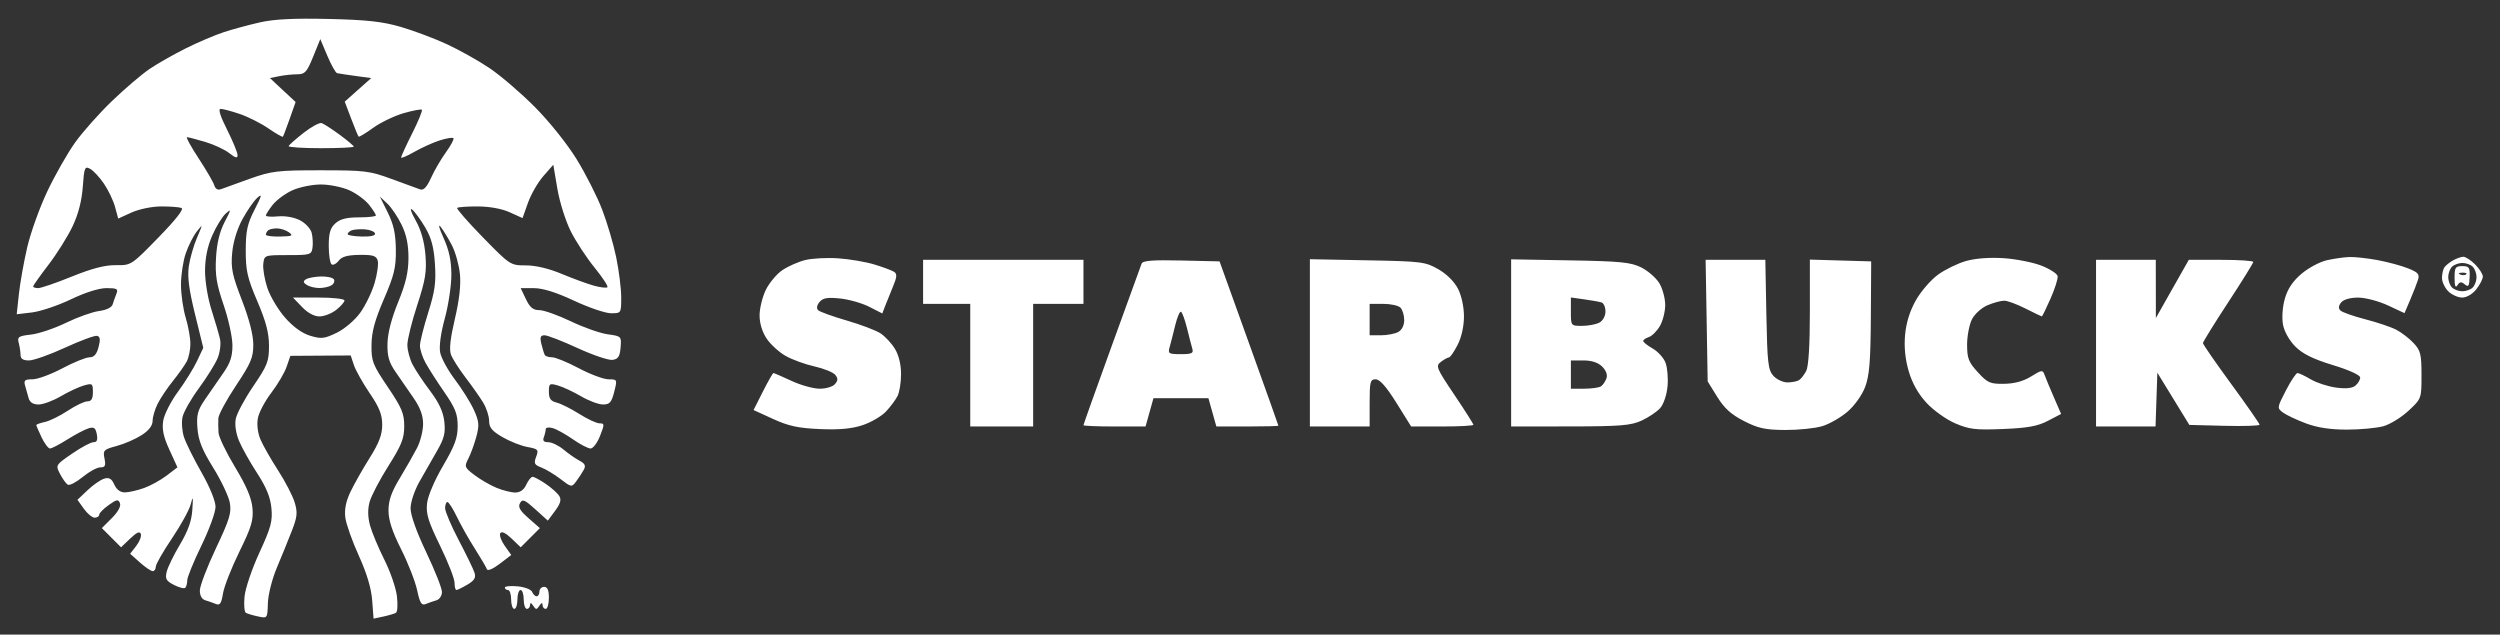 <svg width="130" height="33" viewBox="0 0 130 33" fill="none" xmlns="http://www.w3.org/2000/svg">
<rect x="0" y="0" width="130" height="33" fill="#333333" stroke="none"/>
<path fill-rule="evenodd" clip-rule="evenodd" d="M13.516 1.163C12.942 1.293 12.095 1.522 11.636 1.673C11.176 1.823 10.284 2.203 9.655 2.518C9.025 2.832 8.179 3.313 7.774 3.588C7.37 3.862 6.497 4.607 5.835 5.242C5.173 5.878 4.308 6.85 3.911 7.403C3.515 7.956 2.863 9.101 2.462 9.947C2.061 10.794 1.589 12.107 1.414 12.866C1.238 13.626 1.044 14.718 0.982 15.294L0.869 16.341L1.666 16.246C2.105 16.194 3.013 15.889 3.684 15.567C4.437 15.206 5.147 14.982 5.539 14.982C6.08 14.982 6.157 15.025 6.057 15.269C5.992 15.426 5.904 15.675 5.861 15.821C5.814 15.987 5.543 16.12 5.15 16.173C4.801 16.22 4.027 16.496 3.429 16.787C2.832 17.078 2.014 17.353 1.612 17.398C0.963 17.471 0.891 17.52 0.973 17.826C1.024 18.016 1.067 18.3 1.068 18.457C1.069 18.657 1.201 18.743 1.505 18.743C1.744 18.743 2.59 18.444 3.385 18.077C4.181 17.711 4.929 17.435 5.048 17.464C5.21 17.504 5.229 17.652 5.125 18.048C5.026 18.427 4.89 18.58 4.654 18.58C4.471 18.58 3.837 18.837 3.244 19.152C2.651 19.467 1.951 19.724 1.689 19.724C1.29 19.724 1.227 19.778 1.304 20.052C1.355 20.231 1.439 20.526 1.49 20.706C1.552 20.925 1.723 21.033 2.007 21.033C2.24 21.033 2.757 20.842 3.156 20.608C3.554 20.375 4.094 20.122 4.356 20.047C4.803 19.919 4.831 19.939 4.831 20.39C4.831 20.737 4.752 20.869 4.545 20.87C4.388 20.87 3.93 21.089 3.528 21.355C3.126 21.622 2.593 21.885 2.343 21.94C2.092 21.995 1.888 22.068 1.888 22.103C1.888 22.138 2.012 22.426 2.163 22.744C2.315 23.062 2.511 23.322 2.599 23.322C2.687 23.322 3.096 23.109 3.509 22.849C3.921 22.589 4.415 22.329 4.607 22.272C4.887 22.188 4.97 22.248 5.034 22.581C5.091 22.879 5.042 22.995 4.861 22.995C4.723 22.995 4.221 23.262 3.747 23.59C2.89 24.179 2.885 24.188 3.12 24.642C3.25 24.894 3.432 25.146 3.523 25.203C3.615 25.259 3.963 25.08 4.298 24.804C4.632 24.529 5.045 24.303 5.216 24.303C5.469 24.303 5.509 24.218 5.434 23.844C5.348 23.415 5.39 23.372 6.07 23.19C6.47 23.083 7.053 22.829 7.366 22.627C7.741 22.384 7.935 22.131 7.936 21.883C7.937 21.676 8.058 21.272 8.204 20.984C8.35 20.696 8.706 20.166 8.996 19.806C9.285 19.447 9.607 18.991 9.711 18.795C9.815 18.599 9.9 18.187 9.9 17.881C9.9 17.574 9.791 16.962 9.657 16.521C9.523 16.079 9.412 15.308 9.411 14.807C9.41 14.306 9.522 13.57 9.66 13.172C9.797 12.774 10.055 12.264 10.233 12.039C10.556 11.631 10.556 11.631 10.242 12.366C10.069 12.771 9.878 13.435 9.819 13.843C9.739 14.385 9.826 15.056 10.14 16.336L10.57 18.087L10.241 18.783C10.059 19.166 9.613 19.884 9.248 20.379C8.883 20.873 8.541 21.547 8.488 21.876C8.416 22.321 8.498 22.708 8.809 23.387L9.227 24.301L8.665 24.73C8.355 24.966 7.826 25.258 7.489 25.378C7.151 25.498 6.708 25.6 6.504 25.604C6.261 25.609 6.067 25.468 5.945 25.2C5.803 24.887 5.676 24.813 5.417 24.891C5.23 24.947 4.84 25.217 4.552 25.491L4.027 25.989L4.359 26.454C4.541 26.71 4.795 26.919 4.924 26.919C5.053 26.919 5.158 26.851 5.158 26.767C5.158 26.683 5.379 26.457 5.649 26.265C6.073 25.963 6.154 25.95 6.238 26.168C6.298 26.325 6.137 26.62 5.816 26.941L5.296 27.46L5.796 27.96L6.295 28.459L6.772 28.003C7.109 27.68 7.27 27.61 7.323 27.765C7.365 27.884 7.257 28.165 7.083 28.389L6.768 28.795L7.274 29.247C7.552 29.496 7.852 29.699 7.941 29.699C8.029 29.699 8.101 29.596 8.101 29.469C8.101 29.343 8.479 28.681 8.94 27.999C9.4 27.317 9.84 26.519 9.916 26.226C10.036 25.769 10.048 25.809 10.001 26.511C9.963 27.09 9.777 27.613 9.361 28.309C9.039 28.849 8.727 29.488 8.669 29.728C8.579 30.099 8.637 30.205 9.047 30.417C9.314 30.555 9.578 30.621 9.634 30.565C9.691 30.509 9.737 30.332 9.737 30.174C9.737 30.015 10.068 29.205 10.473 28.373C10.877 27.542 11.208 26.634 11.208 26.355C11.208 26.056 10.911 25.326 10.481 24.572C10.081 23.87 9.67 23.043 9.569 22.736C9.467 22.428 9.432 21.956 9.491 21.687C9.551 21.417 9.933 20.743 10.342 20.188C10.75 19.633 11.187 18.934 11.313 18.633C11.438 18.332 11.496 17.885 11.442 17.638C11.388 17.392 11.189 16.712 11.002 16.127C10.809 15.529 10.661 14.636 10.662 14.083C10.664 13.428 10.787 12.82 11.033 12.255C11.236 11.789 11.551 11.274 11.732 11.11C12.035 10.837 12.031 10.873 11.679 11.549C11.421 12.046 11.276 12.646 11.233 13.399C11.182 14.303 11.257 14.767 11.627 15.852C11.879 16.588 12.085 17.533 12.087 17.952C12.088 18.533 11.975 18.877 11.608 19.401C11.343 19.779 10.919 20.392 10.665 20.765C10.274 21.337 10.213 21.569 10.267 22.271C10.316 22.904 10.509 23.387 11.084 24.315C11.499 24.983 11.888 25.804 11.95 26.14C12.045 26.662 11.941 27.006 11.226 28.517C10.767 29.489 10.391 30.475 10.391 30.709C10.391 30.972 10.499 31.164 10.677 31.215C10.834 31.26 11.082 31.347 11.227 31.407C11.436 31.493 11.512 31.38 11.595 30.863C11.652 30.505 12.036 29.526 12.447 28.688C13.078 27.403 13.184 27.049 13.128 26.422C13.081 25.896 12.819 25.277 12.226 24.296C11.767 23.535 11.379 22.729 11.363 22.504C11.348 22.279 11.344 21.94 11.354 21.749C11.364 21.559 11.777 20.795 12.271 20.052C13.047 18.887 13.171 18.593 13.171 17.921C13.171 17.416 12.962 16.602 12.58 15.612C12.074 14.303 12.001 13.949 12.073 13.154C12.124 12.582 12.329 11.91 12.606 11.4C12.853 10.946 13.201 10.444 13.38 10.285C13.645 10.048 13.62 10.158 13.243 10.894C12.86 11.642 12.781 12 12.779 13.02C12.776 14.074 12.861 14.446 13.382 15.668C13.835 16.729 13.988 17.317 13.988 17.986C13.988 18.792 13.906 19.002 13.172 20.08C12.723 20.739 12.312 21.505 12.259 21.783C12.201 22.087 12.269 22.543 12.43 22.927C12.576 23.279 12.998 24.031 13.367 24.598C13.847 25.335 14.059 25.854 14.114 26.422C14.179 27.101 14.09 27.433 13.49 28.735C13.104 29.572 12.756 30.6 12.716 31.019C12.675 31.439 12.706 31.82 12.784 31.866C12.862 31.912 13.146 31.997 13.416 32.055C13.906 32.16 13.906 32.159 13.93 31.365C13.944 30.918 14.147 30.11 14.396 29.521C14.639 28.945 14.989 28.085 15.173 27.61C15.459 26.876 15.482 26.655 15.323 26.126C15.22 25.784 14.831 25.032 14.456 24.454C14.082 23.876 13.671 23.153 13.542 22.846C13.401 22.51 13.348 22.072 13.409 21.746C13.465 21.448 13.78 20.852 14.109 20.423C14.437 19.994 14.795 19.387 14.903 19.073L15.1 18.504L16.669 18.494L18.237 18.484L18.402 18.982C18.493 19.255 18.861 19.912 19.221 20.442C19.727 21.185 19.875 21.559 19.875 22.088C19.875 22.604 19.713 23.03 19.215 23.824C18.852 24.402 18.402 25.199 18.215 25.594C17.984 26.085 17.902 26.507 17.958 26.923C18.003 27.259 18.319 28.149 18.661 28.902C19.075 29.814 19.306 30.588 19.354 31.22L19.425 32.169L19.936 32.06C20.217 31.999 20.512 31.912 20.59 31.865C20.669 31.819 20.691 31.43 20.64 31C20.59 30.57 20.293 29.713 19.982 29.096C19.671 28.477 19.337 27.677 19.24 27.318C19.123 26.882 19.116 26.474 19.221 26.095C19.308 25.782 19.747 24.941 20.199 24.226C20.883 23.143 21.02 22.799 21.02 22.159C21.02 21.503 20.895 21.205 20.164 20.124C19.378 18.96 19.309 18.783 19.318 17.942C19.326 17.256 19.488 16.657 19.962 15.555C20.499 14.308 20.595 13.914 20.584 12.981C20.575 12.151 20.471 11.674 20.162 11.05L19.752 10.222L20.139 10.585C20.352 10.785 20.688 11.283 20.885 11.691C21.136 12.209 21.243 12.731 21.24 13.421C21.237 14.156 21.099 14.746 20.701 15.718C20.358 16.557 20.16 17.327 20.149 17.864C20.135 18.523 20.225 18.838 20.567 19.336C20.806 19.685 21.227 20.294 21.501 20.689C21.849 21.191 22.001 21.602 22.001 22.045C22.001 22.395 21.86 22.954 21.689 23.288C21.517 23.621 21.113 24.331 20.79 24.866C20.355 25.584 20.202 26.022 20.202 26.545C20.202 27.046 20.394 27.636 20.858 28.558C21.218 29.275 21.594 30.235 21.691 30.691C21.836 31.365 21.92 31.5 22.139 31.409C22.288 31.348 22.538 31.26 22.696 31.215C22.853 31.17 22.982 30.976 22.982 30.783C22.982 30.591 22.614 29.662 22.164 28.718C21.658 27.656 21.348 26.784 21.35 26.429C21.351 26.106 21.555 25.5 21.816 25.039C22.071 24.589 22.483 23.867 22.733 23.434C23.099 22.796 23.17 22.509 23.104 21.922C23.047 21.413 22.829 20.942 22.373 20.337C22.016 19.864 21.602 19.242 21.453 18.955C21.305 18.668 21.183 18.208 21.183 17.933C21.183 17.659 21.413 16.729 21.695 15.868C22.122 14.561 22.193 14.129 22.123 13.262C22.067 12.565 21.899 11.97 21.612 11.457C21.367 11.02 21.293 10.782 21.438 10.903C21.578 11.019 21.884 11.44 22.118 11.839C22.434 12.379 22.562 12.864 22.618 13.735C22.679 14.688 22.613 15.16 22.265 16.261C22.03 17.006 21.837 17.777 21.838 17.975C21.838 18.173 21.966 18.571 22.124 18.86C22.281 19.149 22.722 19.838 23.105 20.391C23.679 21.222 23.799 21.529 23.799 22.159C23.799 22.769 23.649 23.177 23.04 24.218C22.595 24.977 22.25 25.79 22.206 26.177C22.146 26.718 22.269 27.117 22.884 28.379C23.298 29.227 23.636 30.092 23.636 30.3C23.636 30.509 23.68 30.68 23.733 30.68C23.787 30.68 24.044 30.554 24.306 30.4C24.666 30.187 24.755 30.04 24.676 29.787C24.619 29.604 24.251 28.844 23.859 28.098C23.466 27.352 23.145 26.598 23.145 26.422C23.145 26.246 23.201 26.104 23.268 26.106C23.335 26.108 23.558 26.457 23.762 26.883C23.966 27.307 24.387 28.053 24.697 28.538C25.007 29.024 25.287 29.502 25.32 29.601C25.354 29.704 25.636 29.584 25.983 29.32L26.586 28.86L26.245 28.381C26.058 28.118 25.954 27.823 26.015 27.725C26.084 27.612 26.298 27.713 26.601 28.003L27.077 28.459L27.575 27.961L28.073 27.463L27.483 26.945C27.034 26.551 26.927 26.362 27.04 26.162C27.167 25.934 27.278 25.98 27.838 26.485L28.488 27.073L28.866 26.561C29.145 26.184 29.201 25.982 29.081 25.79C28.993 25.647 28.677 25.364 28.379 25.162C28.082 24.959 27.775 24.794 27.696 24.794C27.618 24.794 27.47 24.978 27.367 25.202C27.245 25.471 27.048 25.611 26.793 25.611C26.58 25.611 26.136 25.499 25.806 25.361C25.477 25.223 24.964 24.925 24.667 24.699C24.153 24.307 24.138 24.265 24.355 23.845C24.48 23.602 24.667 23.09 24.77 22.707C24.931 22.108 24.913 21.913 24.643 21.317C24.47 20.936 24.026 20.226 23.657 19.739C23.289 19.253 22.942 18.617 22.888 18.326C22.827 18.004 22.922 17.312 23.131 16.552C23.319 15.867 23.472 14.847 23.471 14.286C23.47 13.55 23.355 13.014 23.061 12.366C22.837 11.871 22.77 11.614 22.912 11.794C23.055 11.974 23.319 12.406 23.499 12.755C23.68 13.104 23.867 13.772 23.915 14.24C23.974 14.811 23.888 15.58 23.655 16.576C23.412 17.607 23.351 18.179 23.453 18.448C23.535 18.662 23.874 19.193 24.207 19.63C24.54 20.066 24.953 20.652 25.123 20.932C25.294 21.212 25.434 21.641 25.434 21.884C25.434 22.233 25.583 22.413 26.13 22.73C26.512 22.953 27.096 23.184 27.427 23.244C27.985 23.346 28.019 23.384 27.88 23.752C27.749 24.094 27.786 24.171 28.146 24.308C28.376 24.395 28.825 24.666 29.144 24.909C29.712 25.343 29.728 25.345 29.962 25.032C30.093 24.856 30.27 24.586 30.354 24.433C30.472 24.218 30.422 24.108 30.138 23.959C29.934 23.852 29.56 23.591 29.306 23.379C29.052 23.168 28.694 22.995 28.512 22.995C28.276 22.995 28.208 22.92 28.279 22.736C28.333 22.594 28.378 22.405 28.378 22.317C28.378 22.227 28.541 22.203 28.746 22.263C28.948 22.322 29.42 22.584 29.795 22.846C30.169 23.108 30.581 23.322 30.71 23.322C30.839 23.322 31.06 23.028 31.202 22.668C31.441 22.058 31.439 22.014 31.177 22.014C31.022 22.014 30.549 21.794 30.126 21.526C29.703 21.258 29.173 20.992 28.949 20.936C28.635 20.857 28.542 20.728 28.542 20.372C28.542 19.941 28.572 19.92 29.017 20.047C29.279 20.122 29.819 20.375 30.217 20.608C30.615 20.842 31.128 21.033 31.357 21.033C31.705 21.033 31.799 20.927 31.938 20.379C32.103 19.731 32.099 19.724 31.645 19.724C31.392 19.724 30.7 19.467 30.106 19.152C29.513 18.837 28.886 18.58 28.712 18.58C28.539 18.58 28.366 18.525 28.328 18.457C28.291 18.39 28.211 18.132 28.152 17.885C28.067 17.53 28.103 17.435 28.319 17.435C28.47 17.435 29.244 17.735 30.038 18.101C30.833 18.467 31.649 18.743 31.852 18.714C32.145 18.672 32.231 18.541 32.27 18.072C32.319 17.489 32.311 17.481 31.603 17.384C31.209 17.33 30.343 17.025 29.678 16.706C29.013 16.388 28.278 16.127 28.045 16.127C27.721 16.127 27.556 15.992 27.348 15.555L27.075 14.982L27.767 14.984C28.23 14.985 28.921 15.202 29.85 15.636C30.614 15.994 31.479 16.288 31.771 16.289C32.301 16.291 32.303 16.288 32.303 15.466C32.303 15.013 32.186 14.074 32.043 13.381C31.9 12.688 31.57 11.568 31.31 10.893C31.05 10.218 30.453 9.04 29.983 8.277C29.497 7.486 28.562 6.318 27.813 5.565C27.09 4.838 26.028 3.927 25.455 3.542C24.881 3.156 23.883 2.597 23.236 2.298C22.59 1.999 21.514 1.595 20.845 1.4C19.891 1.122 19.084 1.032 17.095 0.986C15.288 0.944 14.261 0.995 13.516 1.163ZM17.528 3.804C17.605 3.822 18.035 3.888 18.485 3.949L19.303 4.061L18.614 4.673L17.926 5.286L18.261 6.169C18.445 6.654 18.619 7.076 18.648 7.105C18.676 7.134 19.015 6.929 19.4 6.651C19.785 6.372 20.496 6.029 20.98 5.888C21.465 5.747 21.896 5.665 21.937 5.707C21.979 5.749 21.753 6.302 21.434 6.936C21.116 7.569 20.856 8.134 20.856 8.19C20.856 8.246 21.169 8.113 21.551 7.894C21.933 7.676 22.527 7.408 22.87 7.299C23.213 7.19 23.532 7.138 23.577 7.184C23.623 7.229 23.45 7.556 23.194 7.91C22.938 8.264 22.587 8.864 22.416 9.245C22.195 9.734 22.029 9.91 21.848 9.849C21.707 9.801 21.04 9.557 20.366 9.308C19.227 8.887 18.963 8.855 16.686 8.855C14.447 8.854 14.127 8.892 13.007 9.289C12.333 9.528 11.659 9.772 11.509 9.831C11.327 9.902 11.206 9.836 11.14 9.63C11.087 9.461 10.72 8.83 10.324 8.228C9.929 7.626 9.658 7.133 9.723 7.133C9.788 7.133 10.212 7.244 10.666 7.378C11.119 7.513 11.685 7.776 11.922 7.962C12.252 8.222 12.353 8.246 12.353 8.064C12.353 7.934 12.108 7.34 11.808 6.744C11.448 6.028 11.335 5.662 11.475 5.662C11.592 5.662 12.04 5.781 12.47 5.927C12.9 6.073 13.57 6.412 13.959 6.679C14.347 6.946 14.686 7.139 14.711 7.108C14.736 7.077 14.895 6.659 15.064 6.178L15.372 5.305L14.703 4.682L14.035 4.058L14.523 3.961C14.791 3.907 15.213 3.863 15.461 3.863C15.856 3.863 15.959 3.748 16.284 2.948L16.655 2.034L17.022 2.902C17.224 3.379 17.452 3.785 17.528 3.804ZM15.787 6.909C15.382 7.226 15.033 7.535 15.01 7.596C14.988 7.656 15.742 7.706 16.686 7.706C17.631 7.706 18.4 7.669 18.397 7.624C18.393 7.579 18.062 7.301 17.661 7.006C17.26 6.711 16.84 6.438 16.727 6.401C16.615 6.363 16.192 6.592 15.787 6.909ZM5.404 9.549C5.632 9.884 5.893 10.43 5.983 10.762L6.147 11.366L6.838 11.052C7.228 10.875 7.898 10.736 8.374 10.735C8.839 10.732 9.317 10.768 9.437 10.814C9.578 10.867 9.154 11.41 8.24 12.348C6.833 13.792 6.82 13.8 6.027 13.788C5.466 13.78 4.79 13.955 3.74 14.379C2.921 14.711 2.132 14.982 1.988 14.982C1.843 14.982 1.724 14.943 1.724 14.895C1.724 14.847 2.084 14.338 2.523 13.765C2.962 13.192 3.525 12.293 3.774 11.768C4.074 11.133 4.252 10.444 4.305 9.715C4.377 8.708 4.409 8.63 4.686 8.778C4.852 8.868 5.175 9.214 5.404 9.549ZM29.683 12.033C29.952 12.566 30.51 13.417 30.924 13.924C31.337 14.432 31.635 14.887 31.586 14.936C31.537 14.985 31.218 14.948 30.878 14.854C30.537 14.759 29.785 14.483 29.206 14.241C28.543 13.963 27.854 13.8 27.344 13.8C26.542 13.8 26.524 13.788 25.114 12.346C24.333 11.546 23.729 10.856 23.773 10.811C23.818 10.767 24.302 10.732 24.849 10.735C25.46 10.737 26.1 10.854 26.508 11.04L27.172 11.341L27.456 10.542C27.612 10.103 27.972 9.479 28.256 9.155L28.772 8.567L28.983 9.815C29.099 10.502 29.413 11.499 29.683 12.033ZM18.171 9.896C18.538 10.063 18.997 10.402 19.193 10.651C19.388 10.899 19.548 11.147 19.547 11.203C19.547 11.258 19.15 11.303 18.665 11.303C18.027 11.303 17.688 11.389 17.439 11.615C17.172 11.857 17.095 12.12 17.095 12.791C17.095 13.266 17.164 13.697 17.247 13.749C17.331 13.801 17.497 13.713 17.616 13.554C17.771 13.346 18.069 13.262 18.688 13.254C19.38 13.244 19.562 13.299 19.639 13.541C19.691 13.705 19.62 14.23 19.482 14.708C19.343 15.185 19.005 15.886 18.731 16.264C18.447 16.656 17.92 17.104 17.509 17.304C16.87 17.614 16.709 17.633 16.134 17.46C15.711 17.334 15.251 17.003 14.826 16.52C14.465 16.11 14.05 15.414 13.904 14.975C13.758 14.535 13.662 13.971 13.691 13.72C13.743 13.268 13.749 13.265 14.969 13.265C16.133 13.265 16.198 13.246 16.25 12.881C16.28 12.669 16.261 12.321 16.207 12.107C16.153 11.893 15.88 11.599 15.6 11.455C15.299 11.299 14.831 11.216 14.457 11.252C14.11 11.285 13.825 11.265 13.825 11.207C13.825 11.149 13.985 10.899 14.18 10.651C14.375 10.402 14.835 10.063 15.202 9.896C15.569 9.73 16.237 9.593 16.686 9.593C17.136 9.593 17.804 9.73 18.171 9.896ZM15.023 12.08C15.262 12.255 15.196 12.287 14.563 12.3C14.157 12.309 13.825 12.266 13.825 12.205C13.825 12.143 13.874 12.044 13.934 11.985C13.994 11.925 14.2 11.876 14.393 11.876C14.586 11.876 14.869 11.968 15.023 12.08ZM19.5 12.137C19.537 12.251 19.288 12.31 18.817 12.3C18.41 12.291 18.076 12.235 18.076 12.175C18.076 12.115 18.168 12.027 18.281 11.98C18.393 11.933 18.7 11.908 18.963 11.925C19.226 11.943 19.468 12.038 19.5 12.137ZM41.871 13.523C41.512 13.612 40.977 13.848 40.683 14.048C40.388 14.247 40.001 14.709 39.822 15.075C39.644 15.441 39.498 16.037 39.498 16.4C39.498 16.816 39.635 17.264 39.87 17.613C40.075 17.917 40.521 18.322 40.861 18.512C41.2 18.703 41.873 18.948 42.356 19.055C42.838 19.163 43.321 19.358 43.429 19.488C43.582 19.672 43.581 19.779 43.422 19.97C43.309 20.106 42.955 20.214 42.625 20.213C42.299 20.213 41.638 20.029 41.157 19.805C40.676 19.581 40.254 19.398 40.219 19.398C40.185 19.398 39.938 19.831 39.671 20.359L39.185 21.322L40.2 21.786C41.006 22.155 41.507 22.264 42.637 22.312C43.651 22.355 44.289 22.297 44.859 22.107C45.298 21.961 45.845 21.641 46.074 21.396C46.302 21.151 46.572 20.79 46.672 20.594C46.773 20.397 46.856 19.882 46.855 19.449C46.855 18.957 46.735 18.465 46.536 18.139C46.361 17.852 46.023 17.489 45.785 17.333C45.547 17.177 44.754 16.877 44.022 16.665C43.29 16.453 42.623 16.211 42.54 16.128C42.448 16.036 42.477 15.872 42.614 15.706C42.791 15.493 43.022 15.454 43.682 15.521C44.146 15.569 44.83 15.764 45.202 15.954L45.88 16.3L46.021 15.927C46.099 15.722 46.284 15.266 46.431 14.913C46.645 14.401 46.657 14.243 46.492 14.135C46.377 14.061 45.917 13.889 45.469 13.753C45.021 13.617 44.175 13.473 43.589 13.433C43.002 13.393 42.229 13.433 41.871 13.523ZM102.24 13.57C101.808 13.692 101.15 14.012 100.778 14.282C100.406 14.552 99.887 15.15 99.626 15.613C99.314 16.165 99.122 16.779 99.065 17.405C99.007 18.044 99.069 18.669 99.252 19.299C99.434 19.924 99.744 20.477 100.176 20.945C100.536 21.336 101.2 21.811 101.669 22.013C102.402 22.328 102.728 22.367 104.159 22.308C105.443 22.256 105.956 22.163 106.492 21.883L107.178 21.525L106.805 20.666C106.599 20.193 106.382 19.672 106.322 19.507C106.22 19.223 106.182 19.227 105.615 19.577C105.218 19.823 104.747 19.951 104.213 19.958C103.487 19.969 103.355 19.911 102.849 19.359C102.366 18.831 102.289 18.635 102.289 17.92C102.289 17.465 102.405 16.869 102.545 16.597C102.688 16.321 103.049 15.998 103.358 15.869C103.664 15.741 104.051 15.636 104.219 15.636C104.386 15.636 104.885 15.82 105.328 16.045C105.77 16.269 106.151 16.453 106.175 16.453C106.199 16.454 106.404 16.035 106.63 15.522C106.857 15.009 107.022 14.485 106.996 14.357C106.971 14.23 106.593 13.986 106.157 13.815C105.722 13.644 104.839 13.469 104.195 13.426C103.471 13.378 102.726 13.433 102.24 13.57ZM120.995 13.533C120.626 13.616 120.029 13.936 119.669 14.244C119.217 14.632 118.951 15.032 118.809 15.541C118.688 15.972 118.65 16.53 118.717 16.886C118.784 17.244 119.047 17.71 119.359 18.022C119.742 18.405 120.278 18.669 121.308 18.984C122.156 19.242 122.729 19.504 122.729 19.633C122.729 19.751 122.618 19.941 122.482 20.053C122.316 20.191 121.983 20.224 121.472 20.154C121.053 20.097 120.461 19.903 120.157 19.724C119.853 19.544 119.544 19.398 119.47 19.398C119.396 19.398 119.124 19.806 118.866 20.306C118.406 21.196 118.403 21.22 118.713 21.451C118.888 21.581 119.424 21.834 119.905 22.014C120.503 22.238 121.178 22.34 122.041 22.34C122.734 22.339 123.587 22.26 123.936 22.163C124.284 22.066 124.873 21.704 125.244 21.358C125.918 20.729 125.918 20.729 125.918 19.504C125.918 18.423 125.87 18.228 125.509 17.842C125.284 17.601 124.88 17.289 124.61 17.148C124.34 17.007 123.613 16.762 122.994 16.602C122.374 16.442 121.792 16.237 121.7 16.145C121.587 16.031 121.6 15.897 121.743 15.725C121.87 15.572 122.216 15.474 122.627 15.475C122.998 15.475 123.691 15.658 124.168 15.879L125.034 16.283L125.33 15.591C125.492 15.211 125.675 14.744 125.736 14.552C125.828 14.26 125.745 14.164 125.219 13.954C124.875 13.816 124.16 13.623 123.631 13.525C123.102 13.427 122.444 13.355 122.168 13.365C121.892 13.374 121.365 13.45 120.995 13.533ZM127.553 13.543C127.373 13.645 127.172 13.808 127.106 13.906C127.04 14.003 126.985 14.249 126.983 14.451C126.982 14.653 127.128 14.966 127.308 15.146C127.488 15.326 127.814 15.473 128.032 15.473C128.266 15.473 128.568 15.296 128.768 15.042C128.954 14.805 129.107 14.508 129.107 14.381C129.107 14.254 128.926 13.969 128.705 13.749C128.485 13.528 128.209 13.35 128.092 13.352C127.976 13.355 127.733 13.441 127.553 13.543ZM48.001 14.655V15.8H49.227H50.453V18.989V22.177H52.089H53.724V18.989V15.8H55.032H56.34V14.655V13.511H52.17H48.001V14.655ZM59.363 13.71C59.32 13.825 58.622 15.748 57.812 17.982C57.002 20.216 56.34 22.074 56.34 22.111C56.34 22.147 57.066 22.177 57.954 22.177H59.568L59.774 21.442L59.98 20.706H61.409H62.838L63.044 21.442L63.251 22.177H64.864C65.752 22.177 66.478 22.159 66.477 22.136C66.477 22.114 65.788 20.182 64.947 17.844L63.417 13.592L61.429 13.546C59.928 13.512 59.422 13.552 59.363 13.71ZM68.114 17.828V22.177H69.667H71.221V20.951C71.221 19.849 71.252 19.724 71.536 19.724C71.751 19.724 72.093 20.113 72.616 20.951L73.38 22.177H74.998C75.888 22.177 76.617 22.138 76.617 22.089C76.617 22.041 76.169 21.336 75.622 20.523C74.686 19.13 74.646 19.031 74.927 18.817C75.092 18.692 75.28 18.588 75.346 18.585C75.412 18.582 75.614 18.288 75.796 17.932C75.999 17.534 76.126 16.965 76.126 16.454C76.126 15.961 76 15.376 75.816 15.015C75.627 14.646 75.227 14.248 74.794 14C74.119 13.614 73.926 13.589 71.098 13.536L68.114 13.479V17.828ZM78.579 17.831V22.177L81.645 22.174C84.269 22.171 84.805 22.127 85.365 21.87C85.725 21.705 86.159 21.413 86.329 21.221C86.506 21.021 86.67 20.539 86.711 20.094C86.751 19.666 86.704 19.11 86.607 18.859C86.51 18.608 86.21 18.277 85.94 18.123C85.67 17.97 85.448 17.794 85.448 17.732C85.447 17.671 85.578 17.579 85.739 17.528C85.899 17.477 86.156 17.222 86.311 16.96C86.465 16.699 86.591 16.202 86.591 15.857C86.59 15.511 86.452 15.001 86.283 14.724C86.114 14.447 85.691 14.079 85.343 13.906C84.802 13.638 84.27 13.585 81.645 13.539L78.579 13.485V17.831ZM88.746 16.672L88.799 19.833L89.295 20.635C89.664 21.232 90.02 21.553 90.686 21.894C91.43 22.274 91.793 22.353 92.829 22.359C93.515 22.362 94.379 22.274 94.75 22.163C95.121 22.052 95.712 21.715 96.064 21.413C96.432 21.099 96.823 20.553 96.984 20.131C97.208 19.545 97.269 18.809 97.284 16.494L97.302 13.592L95.708 13.546L94.113 13.499V16.214C94.113 17.943 94.045 19.058 93.925 19.286C93.822 19.482 93.656 19.697 93.557 19.763C93.459 19.829 93.186 19.884 92.953 19.886C92.72 19.887 92.389 19.733 92.217 19.544C91.941 19.239 91.9 18.878 91.851 16.355L91.797 13.511H90.245H88.692L88.746 16.672ZM108.994 17.844V22.177H110.541H112.088L112.135 20.779L112.182 19.381L113.014 20.738L113.846 22.096L115.671 22.142C116.675 22.167 117.497 22.141 117.497 22.084C117.497 22.027 116.835 21.075 116.025 19.97C115.216 18.864 114.553 17.907 114.553 17.842C114.553 17.778 115.142 16.826 115.862 15.728C116.581 14.63 117.17 13.681 117.17 13.621C117.17 13.56 116.416 13.511 115.494 13.511L113.818 13.511L112.961 15.024L112.105 16.536L112.103 15.023L112.101 13.511H110.547H108.994V17.844ZM128.583 13.87C128.691 13.978 128.78 14.221 128.78 14.41C128.78 14.599 128.691 14.842 128.583 14.95C128.476 15.058 128.233 15.146 128.044 15.146C127.855 15.146 127.612 15.058 127.504 14.95C127.396 14.842 127.308 14.599 127.308 14.41C127.308 14.221 127.396 13.978 127.504 13.87C127.612 13.762 127.855 13.674 128.044 13.674C128.233 13.674 128.476 13.762 128.583 13.87ZM127.638 14.451C127.639 14.883 127.684 14.995 127.789 14.829C127.904 14.647 127.989 14.637 128.168 14.787C128.36 14.945 128.403 14.88 128.421 14.408C128.44 13.905 128.395 13.838 128.039 13.838C127.681 13.838 127.635 13.907 127.638 14.451ZM128.245 14.264C128.191 14.318 128.049 14.324 127.932 14.277C127.801 14.224 127.84 14.186 128.03 14.178C128.203 14.171 128.299 14.209 128.245 14.264ZM15.908 14.524C15.752 14.625 15.762 14.693 15.95 14.816C16.085 14.905 16.38 14.977 16.605 14.977C16.829 14.977 17.115 14.913 17.239 14.835C17.363 14.756 17.418 14.617 17.362 14.526C17.305 14.435 17.001 14.368 16.685 14.377C16.369 14.386 16.019 14.452 15.908 14.524ZM15.705 15.963C15.998 16.27 16.34 16.454 16.613 16.454C16.854 16.454 17.245 16.302 17.482 16.115C17.719 15.929 17.913 15.708 17.913 15.624C17.913 15.541 17.31 15.473 16.574 15.473H15.235L15.705 15.963ZM83.28 15.727C83.393 15.761 83.484 15.973 83.484 16.198C83.484 16.434 83.351 16.677 83.168 16.775C82.994 16.868 82.59 16.945 82.269 16.945C81.687 16.945 81.686 16.944 81.686 16.207V15.469L82.381 15.566C82.763 15.62 83.168 15.692 83.28 15.727ZM72.823 15.996C72.931 16.104 73.019 16.396 73.019 16.645C73.019 16.924 72.898 17.161 72.703 17.266C72.529 17.359 72.124 17.435 71.804 17.435H71.221V16.618V15.8H71.924C72.31 15.8 72.715 15.888 72.823 15.996ZM61.724 17.064C61.829 17.493 61.953 17.973 62 18.13C62.072 18.371 61.976 18.416 61.401 18.416C60.77 18.416 60.725 18.388 60.822 18.048C60.879 17.846 61.01 17.334 61.113 16.91C61.215 16.487 61.351 16.173 61.416 16.213C61.48 16.253 61.618 16.636 61.724 17.064ZM83.317 19.067C83.52 19.27 83.601 19.498 83.534 19.68C83.475 19.839 83.348 20.024 83.251 20.09C83.155 20.156 82.763 20.211 82.381 20.213L81.686 20.215V19.479V18.743H82.34C82.773 18.743 83.103 18.852 83.317 19.067ZM26.252 30.553C26.252 30.623 26.326 30.68 26.416 30.68C26.506 30.68 26.579 30.901 26.579 31.171C26.579 31.441 26.653 31.662 26.743 31.662C26.833 31.662 26.906 31.441 26.906 31.171C26.906 30.901 26.98 30.68 27.07 30.68C27.16 30.68 27.233 30.901 27.233 31.171C27.233 31.441 27.307 31.662 27.397 31.662C27.487 31.662 27.562 31.57 27.563 31.457C27.565 31.32 27.619 31.334 27.726 31.498C27.87 31.716 27.905 31.716 28.049 31.498C28.156 31.334 28.21 31.32 28.212 31.457C28.213 31.57 28.288 31.662 28.378 31.662C28.468 31.662 28.542 31.404 28.542 31.089C28.542 30.689 28.468 30.517 28.296 30.517C28.161 30.517 28.051 30.627 28.051 30.762C28.051 30.897 27.985 31.007 27.905 31.007C27.825 31.007 27.72 30.905 27.672 30.78C27.624 30.655 27.286 30.525 26.919 30.49C26.552 30.455 26.252 30.484 26.252 30.553Z" fill="white"/>
</svg>
